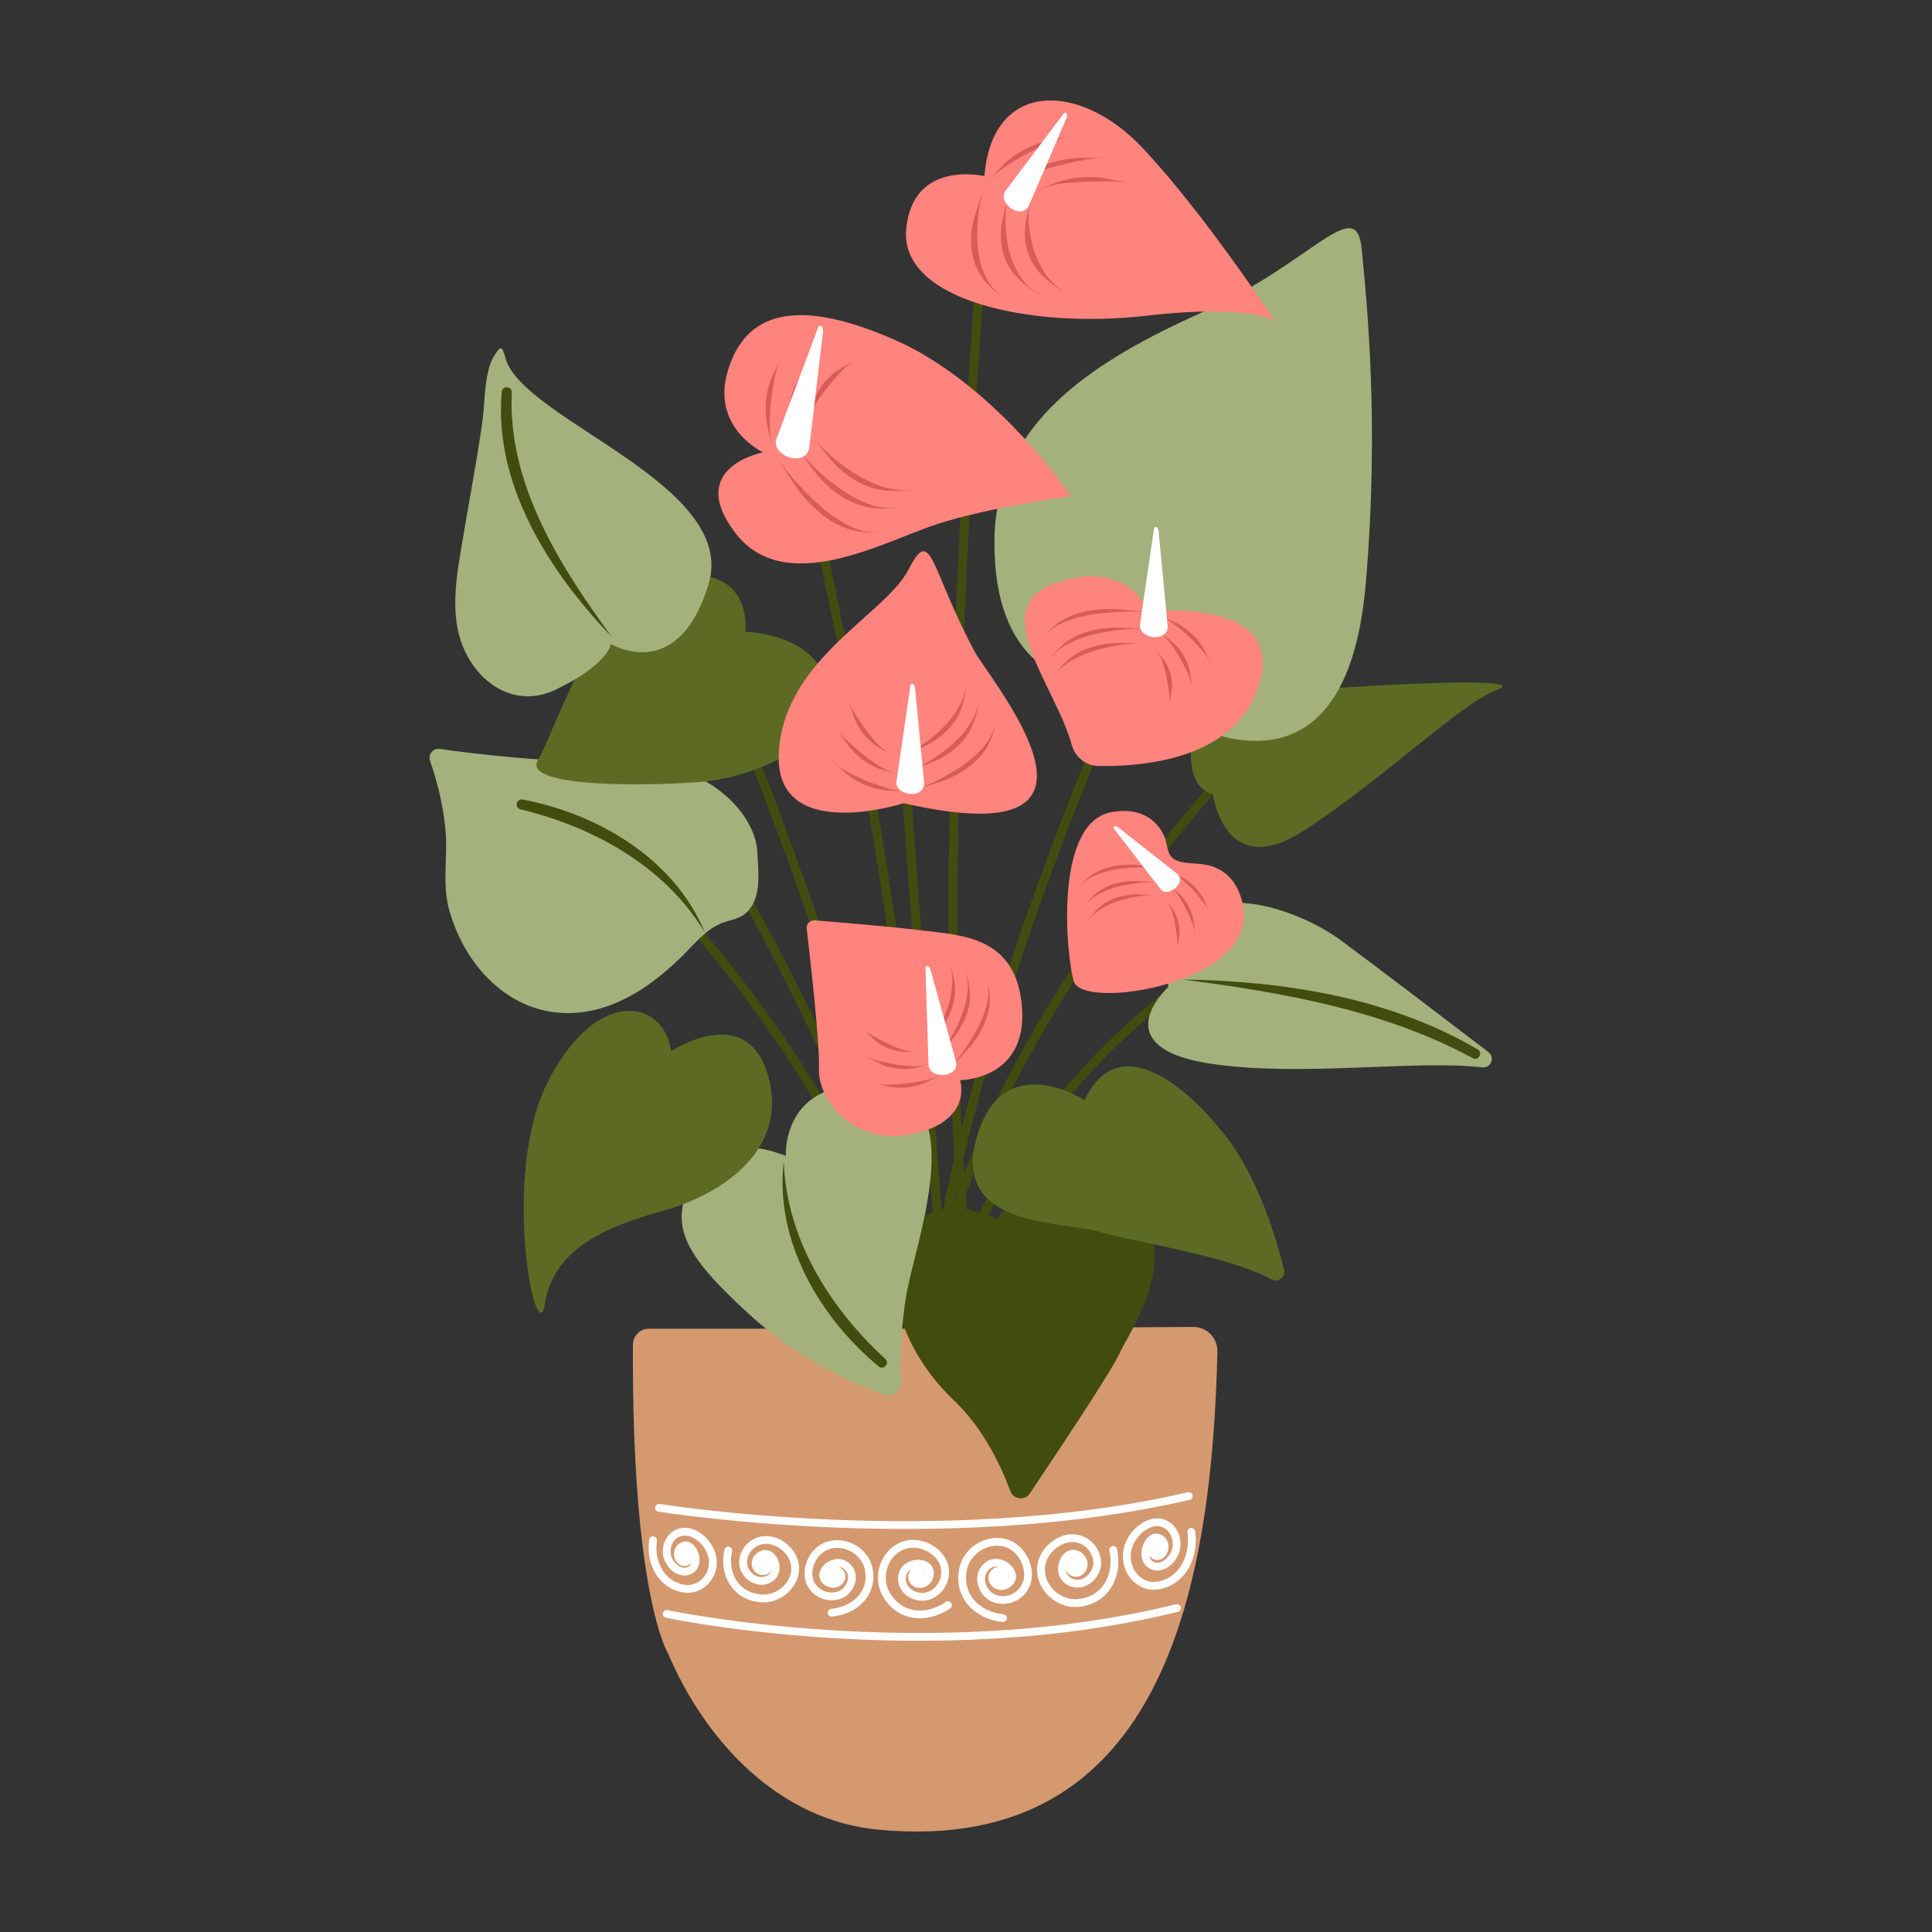 <svg id="Слой_1" enable-background="new 0 0 230.4 230.4" height="512" viewBox="0 0 230.4 230.4" width="512" xmlns="http://www.w3.org/2000/svg"><rect x="0" y="0" width="230.4" height="230.4" fill="#333333" stroke="none"/><g><g><path d="m111.399 159.19c-.054 0-.108-.008-.162-.025-.279-.089-.433-.388-.344-.668 1.961-6.128 4.685-12.074 8.097-17.673 2.729-4.478 5.901-8.744 9.429-12.682 6.012-6.71 11.056-10.192 11.106-10.227.242-.166.572-.104.738.138.166.242.104.572-.138.738-.049.034-5.008 3.461-10.939 10.086-3.48 3.887-6.61 8.099-9.302 12.519-3.363 5.521-6.048 11.383-7.981 17.424-.072.225-.281.369-.506.369z" fill="#434c0f"/></g><path d="m139.312 117.717s-8.024 7.28 5.41 9.188c10.673 1.516 24.071-.532 32.047.382 1.027.118 1.557-1.189.736-1.816-5.102-3.9-13.503-10.305-17.562-13.306-6.058-4.478-21.019-9.39-20.631 5.551z" fill="#a4b17c"/><g><path d="m141.023 116.811c12.083.167 24.656 2.152 35.214 8.345.646.398.076 1.406-.601 1.038-10.616-5.752-22.75-7.849-34.613-9.383z" fill="#434c0f"/></g><g><path d="m111.133 158.123c-.013 0-.027-.001-.041-.001-.292-.022-.511-.277-.489-.569.52-6.881 2.012-15.103 4.434-24.439 1.935-7.459 4.466-15.643 7.522-24.326 5.202-14.78 10.192-26.035 10.242-26.147.119-.268.433-.388.701-.269.268.119.388.433.269.701-.05.112-5.026 11.335-10.214 26.077-3.046 8.654-5.567 16.808-7.494 24.237-2.406 9.273-3.887 17.431-4.402 24.248-.021.279-.254.491-.529.491z" fill="#434c0f"/></g><g><path d="m110.198 157.188c-.003 0-.006 0-.009-0-.293-.005-.527-.247-.522-.54.152-8.774-.524-19.613-2.009-32.215-1.189-10.09-2.895-21.325-5.073-33.393-3.708-20.55-7.546-36.595-7.584-36.755-.068-.285.107-.572.392-.64.285-.069.572.107.64.392.038.16 3.883 16.235 7.597 36.814 2.181 12.089 3.891 23.346 5.082 33.457 1.49 12.65 2.168 23.537 2.016 32.358-.005.29-.242.522-.531.522z" fill="#434c0f"/></g><g><path d="m109.396 158.256c-.272 0-.504-.208-.528-.484-.682-7.732-3.471-22.586-12.882-49.446-5.635-16.082-11.047-29.008-11.101-29.137-.113-.27.014-.582.284-.695.271-.114.582.014.695.284.054.129 5.477 13.08 11.122 29.191 3.317 9.465 6.061 18.155 8.156 25.827 2.623 9.606 4.233 17.641 4.784 23.882.026.292-.19.55-.482.575-.016.001-.032.002-.047.002z" fill="#434c0f"/></g><g><path d="m108.462 159.324c-.259 0-.486-.19-.525-.454-.784-5.368-2.63-11.245-5.487-17.468-2.291-4.99-5.233-10.21-8.744-15.514-5.981-9.037-11.605-15.255-11.661-15.317-.197-.217-.181-.553.036-.75.217-.197.553-.181.75.036.057.062 5.736 6.341 11.761 15.445 3.541 5.35 6.509 10.618 8.823 15.657 2.899 6.314 4.774 12.289 5.573 17.757.042.29-.158.56-.449.602-.026.004-.052.006-.077.006z" fill="#434c0f"/></g><g><path d="m110.866 157.589c-.024 0-.048-.002-.073-.005-.291-.04-.494-.308-.454-.598.951-6.931 3.306-14.552 7.002-22.653 2.95-6.467 6.757-13.255 11.315-20.174 7.756-11.775 15.107-19.968 15.18-20.049.196-.218.532-.235.75-.039.218.196.235.532.039.75-.073.081-7.378 8.225-15.091 19.936-4.526 6.872-8.304 13.609-11.23 20.025-3.65 8.003-5.975 15.522-6.912 22.348-.036.266-.264.459-.525.459z" fill="#434c0f"/></g><g><path d="m109.263 157.989c-.256 0-.481-.185-.523-.446-1.15-7.05-3.836-15.582-7.983-25.358-3.324-7.836-7.588-16.481-12.673-25.694-8.663-15.697-16.814-27.757-16.895-27.877-.165-.243-.101-.573.142-.737.243-.165.573-.101.737.142.082.12 8.255 12.213 16.941 27.951 5.104 9.247 9.384 17.926 12.723 25.796 4.182 9.856 6.892 18.472 8.055 25.606.047.289-.149.562-.439.609-.029.005-.058.007-.086.007z" fill="#434c0f"/></g><g><path d="m116.368 158.82c-.257 0-.482-.187-.524-.448-1.569-9.924-2.473-23.26-2.687-39.638-.171-13.092.096-28.149.794-44.753 1.188-28.267 3.24-51.531 3.261-51.763.026-.292.282-.507.576-.482.292.026.508.284.482.576-.021.231-2.071 23.475-3.258 51.718-.697 16.584-.963 31.621-.793 44.693.213 16.326 1.113 29.611 2.674 39.484.046.29-.152.562-.442.607-.028.004-.056.007-.083.007z" fill="#434c0f"/></g><g><path d="m112.119 150.102c-.273 0-.505-.242-.528-.561l-3.952-54.235c-.025-.337.192-.634.484-.662.291-.028.549.222.574.559l3.952 54.235c.025.337-.192.634-.484.662-.015.001-.03.002-.045.002z" fill="#434c0f"/></g><path d="m110.828 158.454 31.463-.211c1.621-.011 2.93 1.32 2.891 2.942-.657 27.134-6.009 60.328-40.501 57.004-11.758-1.133-20.487-10.403-25.003-20.988 0 0-4.35-6.861-4.2-36.842.005-1.053.86-1.905 1.913-1.905z" fill="#d59970"/><path d="m118.927 145.429s5.293-9.611 14.347-3.343c9.054 6.268 1.532 16.436.279 19.222-1.037 2.304-7.507 11.948-10.737 16.789-.599.898-1.964.735-2.335-.28-1.03-2.817-3.116-7.387-6.708-10.798-5.572-5.293-8.357-12.675-6.407-17.829 1.95-5.154 5.85-6.408 11.561-3.761z" fill="#434c0f"/><path d="m129.347 131.205s-9.812-6.407-12.877 4.457c-3.064 10.865 10.231 9.89 14.827 11.283 3.973 1.204 14.917 2.72 20.332 5.627.796.428 1.722-.3 1.504-1.177-.953-3.83-3.119-10.984-6.932-15.872-5.432-6.964-13.093-12.397-16.854-4.318z" fill="#5d6a24"/><path d="m93.714 137.855s-.557-9.472 10.865-8.357c11.422 1.114 4.597 18.386 3.482 25.072-.683 4.1-.686 7.887-.585 10.202.049 1.136-1.075 1.954-2.141 1.557-3.451-1.285-10.181-4.263-16.078-9.67-8.357-7.661-9.472-10.865-6.407-16.576 3.064-5.711 10.865-2.229 10.865-2.229z" fill="#a4b17c"/><path d="m80.038 125.355s9.054-5.989 11.561 2.925c2.507 8.915-5.572 14.208-12.676 16.158-7.104 1.95-12.954 4.736-13.929 11.004-.975 6.268-5.432-15.322.418-26.605 5.85-11.282 13.79-9.611 14.625-3.482z" fill="#5d6a24"/><path d="m85.374 110.413c-1.396.772-2.464 2.03-3.605 3.19-3.49 3.547-7.8 6.678-12.754 7.15-7.733.737-13.475-5.214-15.433-12.183-.886-3.153-.173-6.251-.445-9.466-.291-3.429-1.214-6.546-1.853-8.374-.266-.76.368-1.53 1.165-1.416 3.869.55 13.246 1.724 21.344 1.485 10.501-.31 16.312 6.205 16.521 10.816.099 2.185.528 5.071-.991 6.899-.985 1.186-2.195 1.096-3.457 1.654-.169.075-.333.157-.493.245z" fill="#a4b17c"/><path d="m88.888 75.346s1.036-7.95-8.289-6.62c-9.325 1.33-14.333 18.444-16.444 21.908-2.111 3.463 14.322 3.082 19.808 2.572 5.487-.51 15.613-4.22 14.727-10.966-.885-6.746-9.803-6.893-9.803-6.893z" fill="#5d6a24"/><path d="m72.866 76.798s7.975 4.881 11.625-7.095c3.65-11.976-22.284-19.641-24.217-27.024-.43-1.641-.629-1.327-1.322-.284-1.214 1.83-1.118 5.708-1.416 7.812-.74 5.217-1.751 10.39-2.603 15.589-.725 4.428-1.355 9.052 1.169 13.059 2.227 3.536 6.146 5.295 10.094 3.42 6.336-3.01 6.67-5.478 6.67-5.478z" fill="#a4b17c"/><path d="m144.641 94.655s1.303 10.421 10.583 4.559c9.281-5.862 18.887-15.305 23.283-16.933 4.396-1.628-14.003-.651-22.306 0-8.304.651-13.84 1.465-14.165 6.839-.326 5.373 2.605 5.536 2.605 5.536z" fill="#5d6a24"/><path d="m135.198 82.606s24.911 19.376 27.679-13.026c1.617-18.934.163-33.215-.489-39.891s-5.861 1.628-18.887 7.49c-13.026 5.862-24.912 13.189-24.912 27.517s7.978 17.585 16.608 17.91z" fill="#a4b17c"/><path d="m139.712 102.204c-.1-.106-.185-.227-.252-.367-.324-.676-.328-1.536-.67-2.243-1.22-2.519-3.739-3.274-6.377-2.713-6.817 1.451-5.222 17.405-4.351 20.161.87 2.756 13.634 1.305 18.42-3.626 1.425-1.469 2.187-3.381 1.764-5.42-.558-2.694-2.022-4.537-4.807-4.93-1.192-.168-2.934-.021-3.728-.863z" fill="#ff847d"/><path d="m114.49 128.817s7.977 0 7.397-8.557c-.58-8.557-7.107-8.702-11.748-9.283-3.675-.459-10.352-1.01-12.972-1.219-.567-.045-1.033.439-.966 1.004.402 3.396 1.585 13.734 1.465 16.749-.145 3.626 4.206 9.283 11.313 7.687 7.107-1.596 5.512-6.382 5.512-6.382z" fill="#ff847d"/><path d="m90.998 53.947s-9.283 1.741-3.336 9.573c5.947 7.832 17.84 1.015 24.077-1.015 6.237-2.031 15.955-3.336 15.955-3.336s-8.222-12.399-19.871-18.13c-13.053-6.061-19-3.626-21.031 3.191-2.03 6.817 4.206 9.718 4.206 9.718z" fill="#ff847d"/><path d="m117.394 21.002s-8.628-2.052-9.328 6.411 14.925 11.797 28.45 10.258 15.624.769 15.624.769-8.395-12.822-15.857-20.772c-7.462-7.95-17.956-8.206-18.889 3.334z" fill="#ff847d"/><path d="m127.835 88.895c.394 1.423 1.677 2.418 3.153 2.448 5.151.104 16.008-.72 18.99-9.169 3.952-11.199-12.955-9.222-12.955-9.222s-2.635-6.587-11.418-3.294c-7.922 2.971.233 12.015 2.23 19.238z" fill="#ff847d"/><path d="m107.786 95.788s-15.601 5.015-14.904-6.129c.697-11.143 12.694-16.331 15.48-21.764 2.786-5.432 2.507-.061 8.054 10.149 3.805 5.774 18.114 23.872-8.63 17.743z" fill="#ff847d"/><g fill="none" stroke="#fff" stroke-linecap="round" stroke-linejoin="round" stroke-width=".928"><path d="m78.588 179.811s33.729 5.461 63.179-1.402"/><path d="m79.509 192.469s31.241 6.6 60.848-.701"/><path d="m113.05 191.426c-2.622 1.799-5.923 1.439-7.445-1.449-1.072-2.035-.102-4.825 2.067-5.653 1.558-.595 3.467.075 4.455 1.411 1.13 1.528.561 3.691-1.176 4.494-1.532.708-3.691-.504-3.36-2.325.373-2.052 3.983-1.843 3.193.245-.119.316-.381.574-.697.691-.375.138-.836.059-1.105-.236-.269-.295-.291-.803-.009-1.087.282-.284.835-.237 1.028.114.117.213.073.516-.127.654-.2.139-.531.043-.592-.192-.228-.88.966.04.303.016-.099-.004-.186-.118-.141-.205.02-.039.092-.047.127-.042.064.042.046.079.037.144"/><path d="m119.613 192.967c-3.163-.322-5.45-2.731-4.744-5.918.497-2.246 3.041-3.748 5.231-2.978 1.573.553 2.597 2.299 2.487 3.956-.126 1.896-1.958 3.179-3.802 2.669-1.627-.45-2.491-2.771-1.061-3.946 1.611-1.324 4.23 1.168 2.278 2.25-.295.164-.662.192-.979.076-.375-.137-.676-.495-.691-.895-.015-.4.297-.801.696-.835.398-.035.791.359.711.751-.049.239-.277.441-.52.418-.242-.023-.433-.31-.327-.529.395-.819.711.655.221.208-.073-.067-.066-.21.025-.248.04-.017.1.024.124.05.021.074-.016.091-.065.134"/><path d="m132.754 184.833c.665 3.109-.925 6.025-4.174 6.333-2.29.217-4.501-1.743-4.44-4.063.043-1.667 1.39-3.177 3.001-3.582 1.843-.463 3.627.887 3.708 2.798.071 1.686-1.871 3.222-3.43 2.222-1.755-1.126-.188-4.385 1.442-2.859.246.231.386.571.373.908-.015.4-.264.796-.639.932-.376.137-.853-.037-1.009-.405-.155-.368.099-.863.496-.907.242-.027.505.128.557.366.052.238-.162.507-.403.474-.901-.124.405-.878.13-.274-.041.09-.18.127-.244.052-.028-.033-.008-.103.01-.133.064-.043.091-.013.148.02"/><path d="m142.069 182.673c.429 3.012-1.114 5.947-3.984 6.411-2.023.327-3.868-1.482-3.699-3.758.121-1.635 1.38-3.181 2.816-3.658 1.642-.545 3.143.687 3.118 2.555-.022 1.648-1.805 3.249-3.125 2.347-1.486-1.015.054-4.285 1.41-2.872.205.214.311.54.283.87-.033.392-.271.792-.608.945-.337.153-.748.006-.866-.347-.118-.353.13-.85.481-.913.214-.038.437.101.471.331.034.23-.168.505-.378.484-.785-.077.4-.88.128-.275-.04.09-.164.134-.217.063-.023-.031-.002-.1.015-.131.058-.045.081-.017.129.013"/><path d="m99.174 192.324c2.931-.29 5.05-2.46 4.396-5.33-.461-2.023-2.818-3.375-4.847-2.682-1.457.498-2.406 2.07-2.304 3.563.116 1.707 1.814 2.863 3.523 2.403 1.507-.405 2.308-2.495.983-3.554-1.493-1.193-3.92 1.052-2.111 2.027.273.147.613.173.907.069.348-.124.626-.446.64-.806.014-.36-.276-.721-.645-.752-.369-.031-.733.324-.659.676.045.215.257.397.481.376.224-.021.401-.279.303-.476-.366-.738-.659.59-.205.187.068-.06.061-.189-.023-.223-.037-.015-.093.021-.115.045-.02.066.015.082.06.121"/><path d="m86.847 184.911c-.616 2.8.857 5.426 3.868 5.703 2.122.195 4.17-1.569 4.115-3.66-.04-1.501-1.288-2.862-2.781-3.226-1.707-.417-3.36.798-3.435 2.52-.066 1.519 1.734 2.901 3.178 2.001 1.626-1.014.174-3.949-1.336-2.575-.228.208-.358.514-.346.818.014.36.244.716.592.84.348.123.791-.033.934-.365.144-.332-.092-.777-.46-.817-.224-.024-.468.116-.516.33-.048.214.15.457.373.427.835-.112-.375-.791-.121-.247.038.081.166.115.226.047.026-.03.008-.093-.009-.12-.059-.039-.084-.011-.137.018"/><path d="m77.881 183.682c-.398 2.713 1.032 5.356 3.692 5.774 1.875.294 3.584-1.335 3.428-3.385-.112-1.472-1.279-2.865-2.609-3.295-1.522-.491-2.912.619-2.889 2.301.02 1.484 1.673 2.926 2.895 2.114 1.377-.914-.05-3.859-1.306-2.587-.19.192-.288.486-.262.784.031.353.252.714.564.851.312.137.693.006.802-.312.109-.318-.12-.766-.446-.822-.198-.035-.405.091-.437.298-.032.207.155.455.35.436.728-.069-.37-.793-.119-.248.038.081.152.12.201.057.021-.028.002-.09-.014-.118-.054-.041-.075-.015-.119.011"/></g><g fill="#d85c59"><path d="m107.202 90.2c.098-.032.191-.071.289-.104.085-.029.168-.061.252-.091-.179.067-.363.126-.553.17-.008.002-.01.01-.007.017.003.007.012.011.02.009z"/><path d="m111.005 88.595c.327-.184.639-.386.935-.606.989-.734 1.817-1.652 2.361-2.706.327-.636.537-1.325.679-2.027.154-.763.231-1.543.219-2.335.005.757-.086 1.498-.32 2.204-.22.663-.562 1.277-.953 1.859-.39.581-.831 1.132-1.324 1.643-.558.578-1.177 1.108-1.82 1.61-.418.326-.846.643-1.305.925-.383.235-.787.444-1.207.628-.173.076-.349.149-.529.215.518-.183 1.03-.378 1.532-.589.593-.249 1.18-.511 1.73-.821z"/><path d="m107.83 92.077c.003.007.012.012.02.01.099-.029.193-.066.291-.096.098-.03.195-.064.293-.095-.194.065-.392.122-.595.164-.008.002-.013.009-.009.016z"/><path d="m111.871 90.581c.356-.175.697-.371 1.023-.584 1.075-.701 2.01-1.591 2.651-2.641.311-.51.544-1.059.722-1.627.289-.927.432-1.903.423-2.893 0.0.726-.093 1.439-.324 2.113-.26.759-.687 1.446-1.18 2.086-.442.573-.939 1.111-1.485 1.604-.629.569-1.316 1.085-2.025 1.575-.388.268-.783.527-1.197.764-.446.256-.916.482-1.404.678-.187.075-.376.149-.57.215.613-.196 1.219-.406 1.815-.633.528-.202 1.05-.413 1.55-.659z"/><path d="m118.424 87.192c-.329.871-.882 1.62-1.535 2.306-.54.567-1.14 1.086-1.784 1.56-.715.526-1.483.995-2.267 1.442-.601.343-1.213.676-1.855.963-.435.194-.883.365-1.343.517-.433.143-.874.281-1.336.359-.008.001-.012.009-.009.016.003.007.01.012.018.01.105-.026.208-.059.313-.086.251-.065.504-.127.754-.195.565-.153 1.123-.321 1.678-.493.605-.188 1.208-.383 1.787-.619.41-.167.807-.354 1.19-.56 1.174-.632 2.244-1.433 3.05-2.417.439-.536.786-1.128 1.055-1.755.341-.792.545-1.638.612-2.507-.048.501-.151.991-.328 1.459z"/><path d="m118.752 85.733c.017-.186.028-.373.03-.561-.001.188-.016.375-.03.561z"/><path d="m105.151 89.355c.493.289 1.0.553 1.532.769-.465-.196-.907-.434-1.304-.737-.526-.402-.951-.898-1.357-1.392-.287-.349-.561-.703-.823-1.066-.298-.413-.575-.835-.862-1.254-.199-.29-.399-.582-.572-.883-.15-.26-.278-.526-.389-.798-.085-.21-.167-.422-.206-.639-.002-.007-.011-.014-.018-.013-.008.001-.013.008-.011.015.018.052.04.103.058.155.05.142.089.288.135.431.095.296.19.592.284.889.14.441.279.884.484 1.312.203.425.459.835.752 1.223.301.399.643.778 1.035 1.114.386.33.819.614 1.264.875z"/><path d="m102.727 90.479c.415.323.859.614 1.336.853.519.26 1.073.45 1.629.61.58.166 1.164.298 1.756.383-.542-.084-1.074-.216-1.585-.433-.582-.246-1.112-.589-1.626-.942-.41-.282-.812-.576-1.197-.885-.481-.387-.941-.792-1.403-1.195-.276-.241-.551-.485-.806-.742-.234-.237-.449-.486-.647-.746-.162-.212-.32-.43-.433-.663-.004-.007-.014-.009-.022-.007-.007.003-.009.01-.005.017.032.049.069.098.102.147.092.134.175.274.263.41.183.283.371.563.557.844.289.436.579.872.932 1.274.342.39.731.748 1.149 1.074z"/><path d="m106.773 94.22c-.657-.108-1.299-.316-1.932-.532-.457-.155-.91-.321-1.356-.505-.583-.24-1.152-.505-1.72-.778-.359-.172-.718-.348-1.06-.549-.302-.179-.59-.377-.862-.593-.209-.167-.416-.342-.582-.543-.006-.006-.015-.008-.021-.004-.006.004-.007.014-.002.02.047.044.097.086.145.13.133.122.261.249.395.371.272.248.55.491.829.732.408.351.826.694 1.288.984.46.288.952.53 1.459.73.522.206 1.063.368 1.612.468.546.099 1.095.133 1.641.156.591.025 1.18.034 1.766.016-.532.011-1.067-.012-1.604-.101z"/></g><path d="m110.186 93.168-1.064-11.163c-.093-.525-.543-.661-.569-.129l-1.63 11.202c-.36 1.889 3.597 2.352 3.263.09z" fill="#fff"/><g fill="#d85c59"><path d="m138.454 106.841c-.082-.01-.163-.015-.244-.025-.071-.009-.142-.014-.214-.021.153.014.306.034.458.067.006.001.011-.003.011-.009 0-.006-.005-.011-.011-.012z"/><path d="m135.149 106.673c-.3.016-.597.049-.888.1-.973.168-1.896.512-2.665 1.041-.463.319-.86.712-1.214 1.136-.384.461-.719.958-.994 1.493.267-.509.599-.976 1.02-1.373.396-.372.861-.672 1.351-.934.488-.262 1.002-.487 1.539-.668.608-.204 1.241-.357 1.883-.484.417-.082.838-.154 1.268-.193.359-.032.724-.04 1.091-.026.151.006.304.015.457.029-.437-.047-.875-.083-1.311-.106-.514-.027-1.03-.043-1.536-.016z"/><path d="m138.676 105.378c.001-.006-.004-.012-.011-.013-.081-.013-.162-.019-.243-.031-.081-.012-.163-.021-.244-.033.162.02.325.047.486.085.006.001.012-.002.012-.008z"/><path d="m135.239 105.059c-.318.001-.634.021-.944.056-1.023.118-2.013.409-2.849.903-.407.24-.77.531-1.101.854-.54.526-.992 1.134-1.341 1.801.26-.487.583-.934.99-1.31.458-.424 1.011-.745 1.594-1.012.523-.24 1.072-.437 1.641-.59.655-.176 1.334-.297 2.018-.393.374-.053.751-.097 1.133-.121.412-.025.83-.024 1.25.005.161.011.323.023.486.042-.51-.07-1.02-.127-1.53-.169-.451-.038-.902-.067-1.349-.065z"/><path d="m129.321 105.187c.548-.476 1.214-.797 1.928-1.043.591-.203 1.208-.355 1.84-.462.702-.118 1.421-.181 2.144-.225.554-.033 1.113-.056 1.676-.038.382.012.765.044 1.149.093.362.046.728.098 1.088.196.006.002.012-.002.012-.008 0-.006-.003-.011-.009-.013-.085-.017-.17-.029-.255-.045-.204-.038-.407-.08-.611-.116-.46-.082-.921-.152-1.381-.218-.502-.072-1.004-.138-1.504-.17-.354-.022-.706-.027-1.055-.014-1.069.039-2.124.226-3.055.622-.507.216-.968.499-1.387.831-.529.42-.978.92-1.338 1.48.214-.32.464-.615.758-.871z"/><path d="m128.563 106.057c-.079.119-.154.241-.223.366.068-.126.146-.246.223-.366z"/><path d="m139.622 108.078c-.25-.355-.519-.697-.823-1.017.264.283.495.587.672.92.234.441.361.913.475 1.377.081.328.151.655.209.983.066.374.113.748.169 1.122.039.259.078.52.094.779.014.223.011.444-.007.662-.014.169-.032.338-.081.496-.001.006.003.013.008.015.006.002.012-.001.013-.006.006-.041.008-.082.014-.123.015-.112.039-.222.058-.333.038-.229.076-.459.115-.688.058-.341.117-.684.123-1.038.006-.351-.03-.71-.101-1.066-.073-.366-.182-.732-.343-1.085-.159-.347-.368-.68-.593-1z"/><path d="m141.765 108.118c-.182-.352-.397-.693-.653-1.009-.279-.344-.608-.653-.951-.942-.357-.301-.728-.58-1.123-.831.359.233.693.496.982.809.329.356.587.758.829 1.163.193.323.376.651.542.985.207.416.391.838.578 1.26.112.252.222.505.313.761.083.235.148.473.197.712.04.195.075.392.073.586 0.0.006.007.011.013.012.006 0.0.01-.004.01-.009-.006-.044-.014-.088-.021-.132-.018-.12-.027-.241-.042-.361-.03-.249-.064-.499-.097-.748-.051-.387-.103-.774-.212-1.159-.106-.373-.256-.741-.44-1.096z"/><path d="m140.203 104.288c.433.287.819.637 1.196.989.272.253.538.513.792.782.332.352.646.715.955 1.084.196.233.391.468.564.715.153.219.289.446.405.68.09.18.176.365.223.555.002.006.007.01.013.01.006-.001.01-.007.008-.013-.018-.045-.039-.089-.058-.134-.052-.125-.098-.252-.15-.378-.106-.255-.218-.509-.333-.762-.167-.368-.344-.735-.572-1.081-.227-.344-.493-.666-.786-.966-.301-.309-.631-.595-.989-.841-.356-.245-.738-.447-1.122-.642-.415-.21-.835-.409-1.262-.588.386.167.761.357 1.114.592z"/></g><path d="m140.256 104.095-6.98-5.482c-.352-.233-.685-.041-.396.266l5.476 7.095c.876 1.247 3.381-.839 1.9-1.879z" fill="#fff"/><g fill="#d85c59"><path d="m110.161 125.194c.065-.069.124-.14.188-.21.056-.06.109-.122.164-.183-.116.132-.238.26-.371.379-.005.005-.005.012.001.016.005.004.014.003.019-.002z"/><path d="m112.55 122.247c.188-.289.358-.586.507-.89.501-1.014.806-2.103.836-3.171.017-.644-.079-1.278-.232-1.892-.167-.667-.402-1.314-.711-1.93.291.592.499 1.214.582 1.872.078.618.041 1.252-.047 1.882-.087.628-.226 1.257-.421 1.876-.221.701-.508 1.391-.824 2.071-.206.441-.423.88-.678 1.305-.213.354-.452.697-.713 1.028-.108.136-.219.272-.335.404.339-.373.668-.754.984-1.142.373-.458.736-.924 1.052-1.412z"/><path d="m111.367 126.388c.005.005.014.004.019-.001.067-.067.127-.138.193-.204.066-.067.13-.136.195-.204-.128.137-.263.269-.407.393-.005.005-.006.013-.001.017z"/><path d="m113.983 123.421c.214-.295.409-.601.585-.912.582-1.027.981-2.14 1.088-3.248.052-.539.028-1.072-.047-1.597-.123-.856-.38-1.685-.762-2.458.275.57.471 1.171.545 1.802.083.711.006 1.44-.14 2.161-.131.646-.319 1.288-.562 1.918-.28.726-.626 1.436-.999 2.135-.204.382-.418.761-.654 1.131-.254.398-.539.785-.849 1.155-.119.142-.24.284-.367.422.409-.425.807-.859 1.19-1.302.34-.393.671-.79.972-1.205z"/><path d="m117.863 117.854c.071.83-.082 1.663-.336 2.491-.211.684-.487 1.358-.815 2.016-.364.73-.792 1.439-1.24 2.137-.343.536-.7 1.068-1.097 1.578-.269.345-.558.679-.862 1.002-.287.305-.582.608-.917.875-.006.005-.006.013-.001.017.005.004.013.005.018-0.0.073-.067.142-.138.214-.206.173-.163.349-.323.52-.487.387-.371.763-.75 1.135-1.132.406-.416.806-.837 1.174-1.278.259-.313.502-.636.725-.967.686-1.017 1.225-2.12 1.487-3.25.143-.615.192-1.234.167-1.846-.031-.773-.191-1.527-.467-2.239.152.414.256.845.294 1.29z"/><path d="m117.569 116.564c-.057-.154-.119-.305-.188-.453.071.148.129.301.188.453z"/><path d="m108.226 125.441c.498.008.997-.01 1.498-.076-.441.053-.878.062-1.306.001-.567-.082-1.089-.283-1.596-.49-.358-.147-.708-.303-1.052-.471-.391-.192-.769-.401-1.153-.602-.266-.139-.534-.28-.785-.439-.216-.138-.418-.289-.608-.454-.147-.127-.291-.257-.404-.41-.004-.005-.014-.006-.019-.002-.006.004-.007.012-.003.017.034.033.07.063.104.096.093.089.179.186.269.278.187.191.374.38.56.571.277.284.555.57.878.815.321.243.677.452 1.055.626.388.18.801.325 1.237.415.429.088.878.118 1.327.126z"/><path d="m106.742 127.399c.449.07.909.101 1.376.077.507-.026 1.015-.123 1.514-.244.519-.127 1.03-.283 1.528-.478-.458.175-.928.307-1.412.364-.552.065-1.099.031-1.637-.018-.43-.039-.857-.091-1.278-.163-.525-.09-1.041-.204-1.558-.316-.308-.066-.618-.136-.916-.225-.274-.082-.538-.182-.792-.298-.208-.095-.414-.195-.592-.328-.006-.003-.015-.001-.02.004-.004.005-.003.012.002.015.044.024.091.046.136.07.123.064.242.138.363.205.251.141.505.278.758.415.393.214.786.427 1.217.587.417.154.859.263 1.312.333z"/><path d="m111.345 128.539c-.558.206-1.143.328-1.723.44-.418.081-.839.151-1.259.206-.55.07-1.099.115-1.649.153-.348.024-.697.046-1.043.039-.306-.006-.608-.034-.903-.084-.228-.038-.457-.083-.664-.168-.007-.002-.015-0-.018.006-.003.006-0.0.014.006.017.054.014.109.024.164.037.151.037.3.079.451.116.308.074.619.142.931.207.454.094.913.178 1.387.2.471.022.95-.007 1.426-.075.49-.07.977-.183 1.447-.348.467-.165.913-.382 1.352-.606.475-.243.942-.497 1.397-.771-.415.245-.845.464-1.302.632z"/></g><path d="m113.954 126.412-2.999-10.806c-.183-.501-.65-.556-.583-.028l.352 11.314c-.024 1.923 3.953 1.687 3.229-.481z" fill="#fff"/><g fill="#d85c59"><path d="m136.959 76.835c-.105-.01-.207-.015-.312-.024-.091-.009-.181-.013-.272-.021.195.013.39.034.584.069.008.001.014-.004.014-.01.001-.006-.006-.013-.014-.014z"/><path d="m132.744 76.698c-.383.024-.761.067-1.133.13-1.24.21-2.419.62-3.398 1.24-.59.374-1.097.832-1.548 1.324-.49.535-.917 1.112-1.268 1.73.341-.588.764-1.13 1.301-1.592.504-.434 1.098-.785 1.723-1.094.622-.308 1.278-.576 1.963-.792.775-.245 1.583-.431 2.402-.587.531-.101 1.068-.191 1.617-.243.458-.043.923-.059 1.392-.049.193.004.387.011.583.025-.558-.047-1.116-.081-1.672-.1-.656-.022-1.313-.032-1.959.008z"/><path d="m137.242 75.152c.001-.007-.005-.014-.013-.015-.104-.013-.207-.019-.311-.032-.104-.012-.208-.022-.312-.033.207.02.414.048.62.089.008.001.016-.003.016-.009z"/><path d="m132.859 74.846c-.406.007-.808.035-1.204.081-1.304.153-2.567.503-3.633 1.084-.518.282-.982.623-1.404.999-.688.613-1.265 1.318-1.71 2.088.332-.563.743-1.081 1.263-1.52.585-.494 1.29-.871 2.034-1.188.667-.284 1.367-.52 2.093-.704.836-.213 1.701-.363 2.574-.486.477-.067.958-.124 1.445-.158.525-.036 1.059-.041 1.595-.016.206.01.412.021.62.04-.651-.071-1.302-.128-1.951-.168-.576-.036-1.15-.061-1.72-.052z"/><path d="m125.311 75.094c.699-.556 1.548-.935 2.459-1.23.753-.243 1.54-.428 2.346-.562.895-.148 1.812-.232 2.734-.294.707-.048 1.419-.083 2.138-.073.487.008.976.038 1.466.086.462.046.928.099 1.387.207.008.002.015-.003.016-.009.001-.006-.004-.013-.012-.014-.108-.018-.217-.03-.326-.047-.26-.04-.519-.084-.779-.122-.587-.086-1.175-.159-1.762-.227-.64-.074-1.281-.141-1.919-.169-.451-.019-.901-.019-1.345.002-1.363.064-2.709.296-3.897.766-.647.256-1.235.589-1.768.977-.674.49-1.247 1.072-1.706 1.721.273-.371.591-.713.967-1.012z"/><path d="m124.344 76.106c-.101.138-.196.279-.284.423.087-.145.186-.284.284-.423z"/><path d="m138.449 78.233c-.319-.403-.662-.791-1.05-1.152.337.32.632.665.857 1.044.298.502.46 1.041.606 1.571.103.375.192.748.266 1.124.084.428.144.856.215 1.284.049.297.099.595.12.892.018.256.014.509-.009.76-.018.194-.041.388-.104.57-.002.006.003.014.011.017.008.002.015-.002.017-.008.007-.047.011-.094.018-.141.019-.128.05-.255.074-.382.049-.264.096-.528.146-.792.074-.393.149-.786.157-1.192.008-.403-.038-.813-.129-1.22-.093-.418-.233-.836-.438-1.238-.202-.396-.469-.773-.757-1.136z"/><path d="m141.183 78.242c-.232-.401-.506-.788-.833-1.146-.356-.39-.776-.738-1.212-1.063-.455-.339-.929-.653-1.432-.934.458.261.884.557 1.253.91.42.402.749.859 1.058 1.32.247.367.48.74.691 1.12.263.474.499.955.738 1.435.143.287.283.575.399.868.106.268.189.54.251.813.051.223.096.449.093.671.001.006.009.012.017.013.008 0.0.013-.004.012-.011-.007-.05-.018-.101-.026-.151-.023-.137-.034-.276-.053-.414-.038-.285-.082-.571-.124-.856-.065-.443-.131-.886-.27-1.325-.135-.426-.327-.845-.561-1.249z"/><path d="m139.189 73.876c.552.322 1.044.716 1.525 1.113.347.286.686.579 1.01.883.424.397.823.809 1.218 1.226.25.264.498.53.719.81.195.248.368.506.517.772.115.205.225.416.284.632.002.007.009.012.017.011.008-.001.013-.008.011-.015-.023-.051-.05-.102-.074-.153-.066-.143-.125-.288-.192-.431-.136-.291-.278-.58-.424-.868-.213-.419-.439-.837-.73-1.23-.289-.39-.629-.756-1.002-1.095-.384-.349-.805-.671-1.262-.947-.454-.275-.942-.5-1.431-.717-.529-.233-1.064-.455-1.609-.653.492.185.971.396 1.422.66z"/></g><path d="m139.23 74.467-1.064-11.163c-.093-.525-.543-.661-.569-.129l-1.63 11.202c-.36 1.889 3.597 2.352 3.263.09z" fill="#fff"/><g fill="#d85c59"><path d="m96.486 51.367c.068.104.141.201.21.304.06.09.123.176.184.265-.133-.188-.259-.383-.37-.589-.004-.008-.014-.009-.021-.004-.007.005-.008.016-.003.024z"/><path d="m99.515 55.311c.312.328.638.635.98.919 1.141.948 2.435 1.67 3.788 2.033.816.219 1.654.29 2.483.281.902-.01 1.797-.111 2.678-.318-.843.19-1.7.266-2.564.171-.811-.09-1.608-.33-2.385-.635-.775-.303-1.534-.671-2.264-1.109-.826-.496-1.619-1.072-2.389-1.683-.5-.397-.993-.808-1.457-1.262-.387-.379-.751-.789-1.094-1.223-.141-.179-.28-.362-.412-.551.372.546.757 1.082 1.156 1.603.471.615.954 1.22 1.479 1.773z"/><path d="m94.596 52.539c-.007.005-.01.017-.005.025.065.106.137.204.202.309.065.105.134.207.201.311-.135-.205-.263-.417-.376-.639-.005-.008-.015-.012-.021-.006z"/><path d="m97.58 56.781c.311.363.641.705.985 1.024 1.132 1.055 2.429 1.904 3.809 2.379.671.231 1.358.363 2.05.427 1.128.104 2.264.029 3.367-.221-.81.177-1.636.243-2.464.144-.931-.111-1.838-.431-2.712-.837-.784-.364-1.545-.8-2.274-1.302-.84-.578-1.639-1.236-2.417-1.925-.425-.377-.843-.765-1.242-1.178-.43-.446-.836-.926-1.214-1.435-.145-.195-.288-.393-.426-.597.418.651.849 1.291 1.297 1.915.397.553.803 1.097 1.24 1.607z"/><path d="m103.495 63.426c-1.079-.163-2.095-.611-3.073-1.189-.808-.477-1.583-1.035-2.322-1.654-.819-.687-1.592-1.449-2.346-2.233-.578-.601-1.149-1.218-1.678-1.88-.358-.449-.695-.918-1.014-1.405-.301-.459-.598-.928-.836-1.436-.004-.009-.014-.011-.021-.006-.007.005-.01.015-.005.023.064.114.133.223.198.336.155.271.306.543.463.812.355.606.723 1.202 1.097 1.793.407.644.821 1.284 1.272 1.887.319.426.658.834 1.012 1.22 1.087 1.184 2.329 2.209 3.69 2.888.741.37 1.514.621 2.302.776.995.196 2.005.222 2.997.087-.575.068-1.155.069-1.735-.019z"/><path d="m105.23 63.445c.213-.026.425-.059.636-.102-.21.045-.423.073-.636.102z"/><path d="m96.762 48.824c-.162.632-.291 1.274-.36 1.933.067-.578.189-1.139.398-1.666.277-.698.693-1.303 1.112-1.885.297-.412.602-.811.922-1.197.364-.44.745-.859 1.119-1.287.259-.297.519-.596.799-.867.242-.234.497-.445.765-.637.207-.148.417-.293.647-.39.008-.004.012-.015.009-.024-.003-.009-.013-.012-.02-.009-.052.033-.102.07-.154.104-.142.092-.292.172-.437.258-.3.18-.599.361-.9.54-.447.267-.896.533-1.307.871-.408.335-.783.726-1.121 1.154-.347.44-.659.922-.906 1.45-.243.52-.419 1.083-.565 1.653z"/><path d="m94.719 46.334c-.226.551-.406 1.129-.518 1.73-.121.655-.154 1.332-.15 2.005.004.701.046 1.399.143 2.094-.083-.638-.108-1.277-.033-1.912.086-.723.295-1.41.522-2.082.181-.536.378-1.065.598-1.58.275-.642.578-1.265.878-1.89.179-.373.362-.746.566-1.1.188-.324.397-.631.622-.919.184-.236.376-.469.599-.654.006-.006.006-.018 0-.026-.005-.007-.014-.008-.02-.002-.045.049-.087.102-.131.152-.12.138-.249.266-.373.4-.256.278-.508.559-.761.84-.393.436-.785.872-1.119 1.372-.324.484-.597 1.015-.825 1.571z"/><path d="m91.861 51.855c-.093-.775-.069-1.557-.035-2.331.025-.558.063-1.115.122-1.668.078-.722.189-1.436.309-2.149.075-.451.154-.903.268-1.342.101-.388.228-.764.382-1.126.118-.279.246-.557.417-.796.005-.008.005-.019-.002-.025-.007-.006-.018-.005-.023.003-.034.064-.064.132-.097.197-.093.181-.193.358-.285.54-.188.37-.37.746-.547 1.123-.259.55-.506 1.11-.679 1.708-.172.594-.282 1.214-.34 1.841-.061.645-.065 1.302.002 1.951.067.646.208 1.281.36 1.909.165.679.346 1.353.557 2.016-.185-.604-.334-1.219-.409-1.852z"/></g><path d="m96.531 53.167 1.63-13.668c.026-.654-.479-.935-.649-.303l-4.872 13.013c-.923 2.173 3.703 3.758 3.891.958z" fill="#fff"/><g fill="#d85c59"><path d="m123.087 23.255c-.032.102-.055.203-.085.306-.028.089-.049.178-.074.267.051-.191.113-.382.196-.57.003-.007-.003-.014-.014-.015-.01-.002-.02.004-.023.012z"/><path d="m122.226 27.416c-.022.383-.015.765.024 1.142.13 1.26.578 2.487 1.377 3.547.482.639 1.107 1.207 1.792 1.724.746.562 1.564 1.068 2.458 1.504-.85-.422-1.615-.919-2.241-1.516-.587-.562-1.035-1.201-1.413-1.864-.377-.661-.686-1.35-.912-2.059-.256-.804-.417-1.632-.529-2.466-.073-.541-.128-1.087-.123-1.639.004-.46.053-.924.14-1.387.036-.191.077-.383.129-.574-.158.547-.296 1.095-.411 1.644-.135.648-.252 1.298-.29 1.945z"/><path d="m120.55 22.735c-.01-.002-.022.003-.025.011-.037.101-.061.203-.097.303-.035.101-.065.203-.099.304.063-.202.138-.404.233-.602.003-.008-.002-.016-.012-.017z"/><path d="m119.401 27.038c-.053.403-.072.807-.062 1.205.033 1.316.375 2.618 1.102 3.758.353.554.804 1.063 1.315 1.535.834.77 1.826 1.442 2.939 1.993-.812-.409-1.543-.891-2.137-1.469-.667-.65-1.138-1.404-1.509-2.186-.332-.702-.586-1.43-.757-2.176-.197-.859-.294-1.739-.347-2.622-.029-.483-.042-.968-.019-1.456.026-.526.1-1.056.222-1.584.047-.203.096-.406.157-.609-.209.635-.398 1.273-.56 1.912-.144.566-.272 1.132-.345 1.699z"/><path d="m118.615 34.561c-.744-.773-1.196-1.669-1.507-2.614-.257-.782-.419-1.589-.499-2.407-.089-.909-.076-1.831-.029-2.754.036-.708.091-1.419.219-2.131.087-.482.209-.962.359-1.442.142-.452.296-.907.531-1.347.004-.008-.002-.016-.012-.017-.01-.002-.02.002-.024.01-.044.105-.08.211-.122.316-.102.252-.21.503-.308.755-.223.57-.425 1.143-.62 1.715-.213.624-.415 1.251-.556 1.879-.099.445-.168.891-.205 1.334-.113 1.361.035 2.729.573 3.974.293.678.712 1.309 1.226 1.893.648.739 1.451 1.39 2.376 1.937-.527-.323-1.003-.688-1.402-1.103z"/><path d="m120.017 35.664c.196.119.397.234.606.342-.21-.107-.408-.225-.606-.342z"/><path d="m125.463 21.975c-.668.259-1.316.545-1.93.878.544-.288 1.118-.532 1.734-.702.817-.224 1.669-.308 2.504-.377.591-.049 1.178-.084 1.766-.104.67-.023 1.336-.021 2.003-.031.463-.007.929-.014 1.387.008.396.019.783.058 1.164.117.295.046.589.095.859.184.01.003.023-.001.027-.008.005-.007-0-.015-.009-.018-.071-.014-.143-.024-.213-.038-.194-.037-.384-.086-.575-.127-.397-.086-.795-.171-1.192-.258-.591-.129-1.183-.259-1.805-.325-.617-.065-1.254-.078-1.892-.046-.656.033-1.318.112-1.968.258-.639.144-1.259.355-1.861.589z"/><path d="m125.9 19.265c-.651.173-1.287.39-1.887.663-.653.298-1.252.665-1.819 1.051-.59.403-1.146.829-1.654 1.287.472-.417.992-.798 1.591-1.113.682-.36 1.434-.62 2.188-.861.601-.192 1.21-.371 1.825-.526.768-.194 1.542-.359 2.316-.528.462-.101.927-.199 1.393-.272.428-.067.858-.111 1.286-.134.35-.019.704-.031 1.044.003.01 0.0.02-.007.023-.015.002-.007-.005-.013-.015-.014-.078-0-.157.003-.235.005-.214.003-.429-.005-.643-.006-.444-.002-.889-0-1.333.001-.689.002-1.38.004-2.076.08-.674.073-1.347.204-2.004.379z"/><path d="m118.892 20.621c.58-.501 1.261-.934 1.944-1.354.493-.303.995-.598 1.511-.876.675-.364 1.369-.702 2.07-1.034.443-.21.89-.419 1.354-.598.411-.158.833-.293 1.265-.403.332-.085.672-.164 1.014-.192.011-.001.02-.008.019-.016-0-.008-.011-.014-.021-.013-.082.015-.164.035-.247.051-.229.045-.461.083-.69.129-.467.093-.933.194-1.398.297-.677.151-1.352.316-1.999.549-.644.231-1.257.516-1.835.838-.596.331-1.154.703-1.649 1.117-.492.412-.913.863-1.321 1.317-.44.492-.862.991-1.251 1.503.36-.462.758-.907 1.233-1.316z"/></g><path d="m122.779 24.339 4.427-10.303c.171-.505-.158-.841-.437-.386l-6.809 9.043c-1.223 1.485 2.026 3.79 2.819 1.647z" fill="#fff"/><g><path d="m93.467 138.507c.308 9.227 5.493 17.481 12.132 23.574.523.538-.261 1.366-.827.865-7.062-5.872-12.418-15.024-11.305-24.439z" fill="#434c0f"/></g><g><path d="m84.074 111.241c-4.743-7.92-13.28-12.625-22.041-14.736-.719-.217-.434-1.322.304-1.158 9.024 1.711 18.145 7.119 21.737 15.893z" fill="#434c0f"/></g><g><path d="m72.966 75.966c-7.397-7.717-14.124-18.125-13.129-29.255.093-.769 1.268-.652 1.193.129-.494 10.871 5.742 20.658 11.935 29.127z" fill="#434c0f"/></g></g></svg>